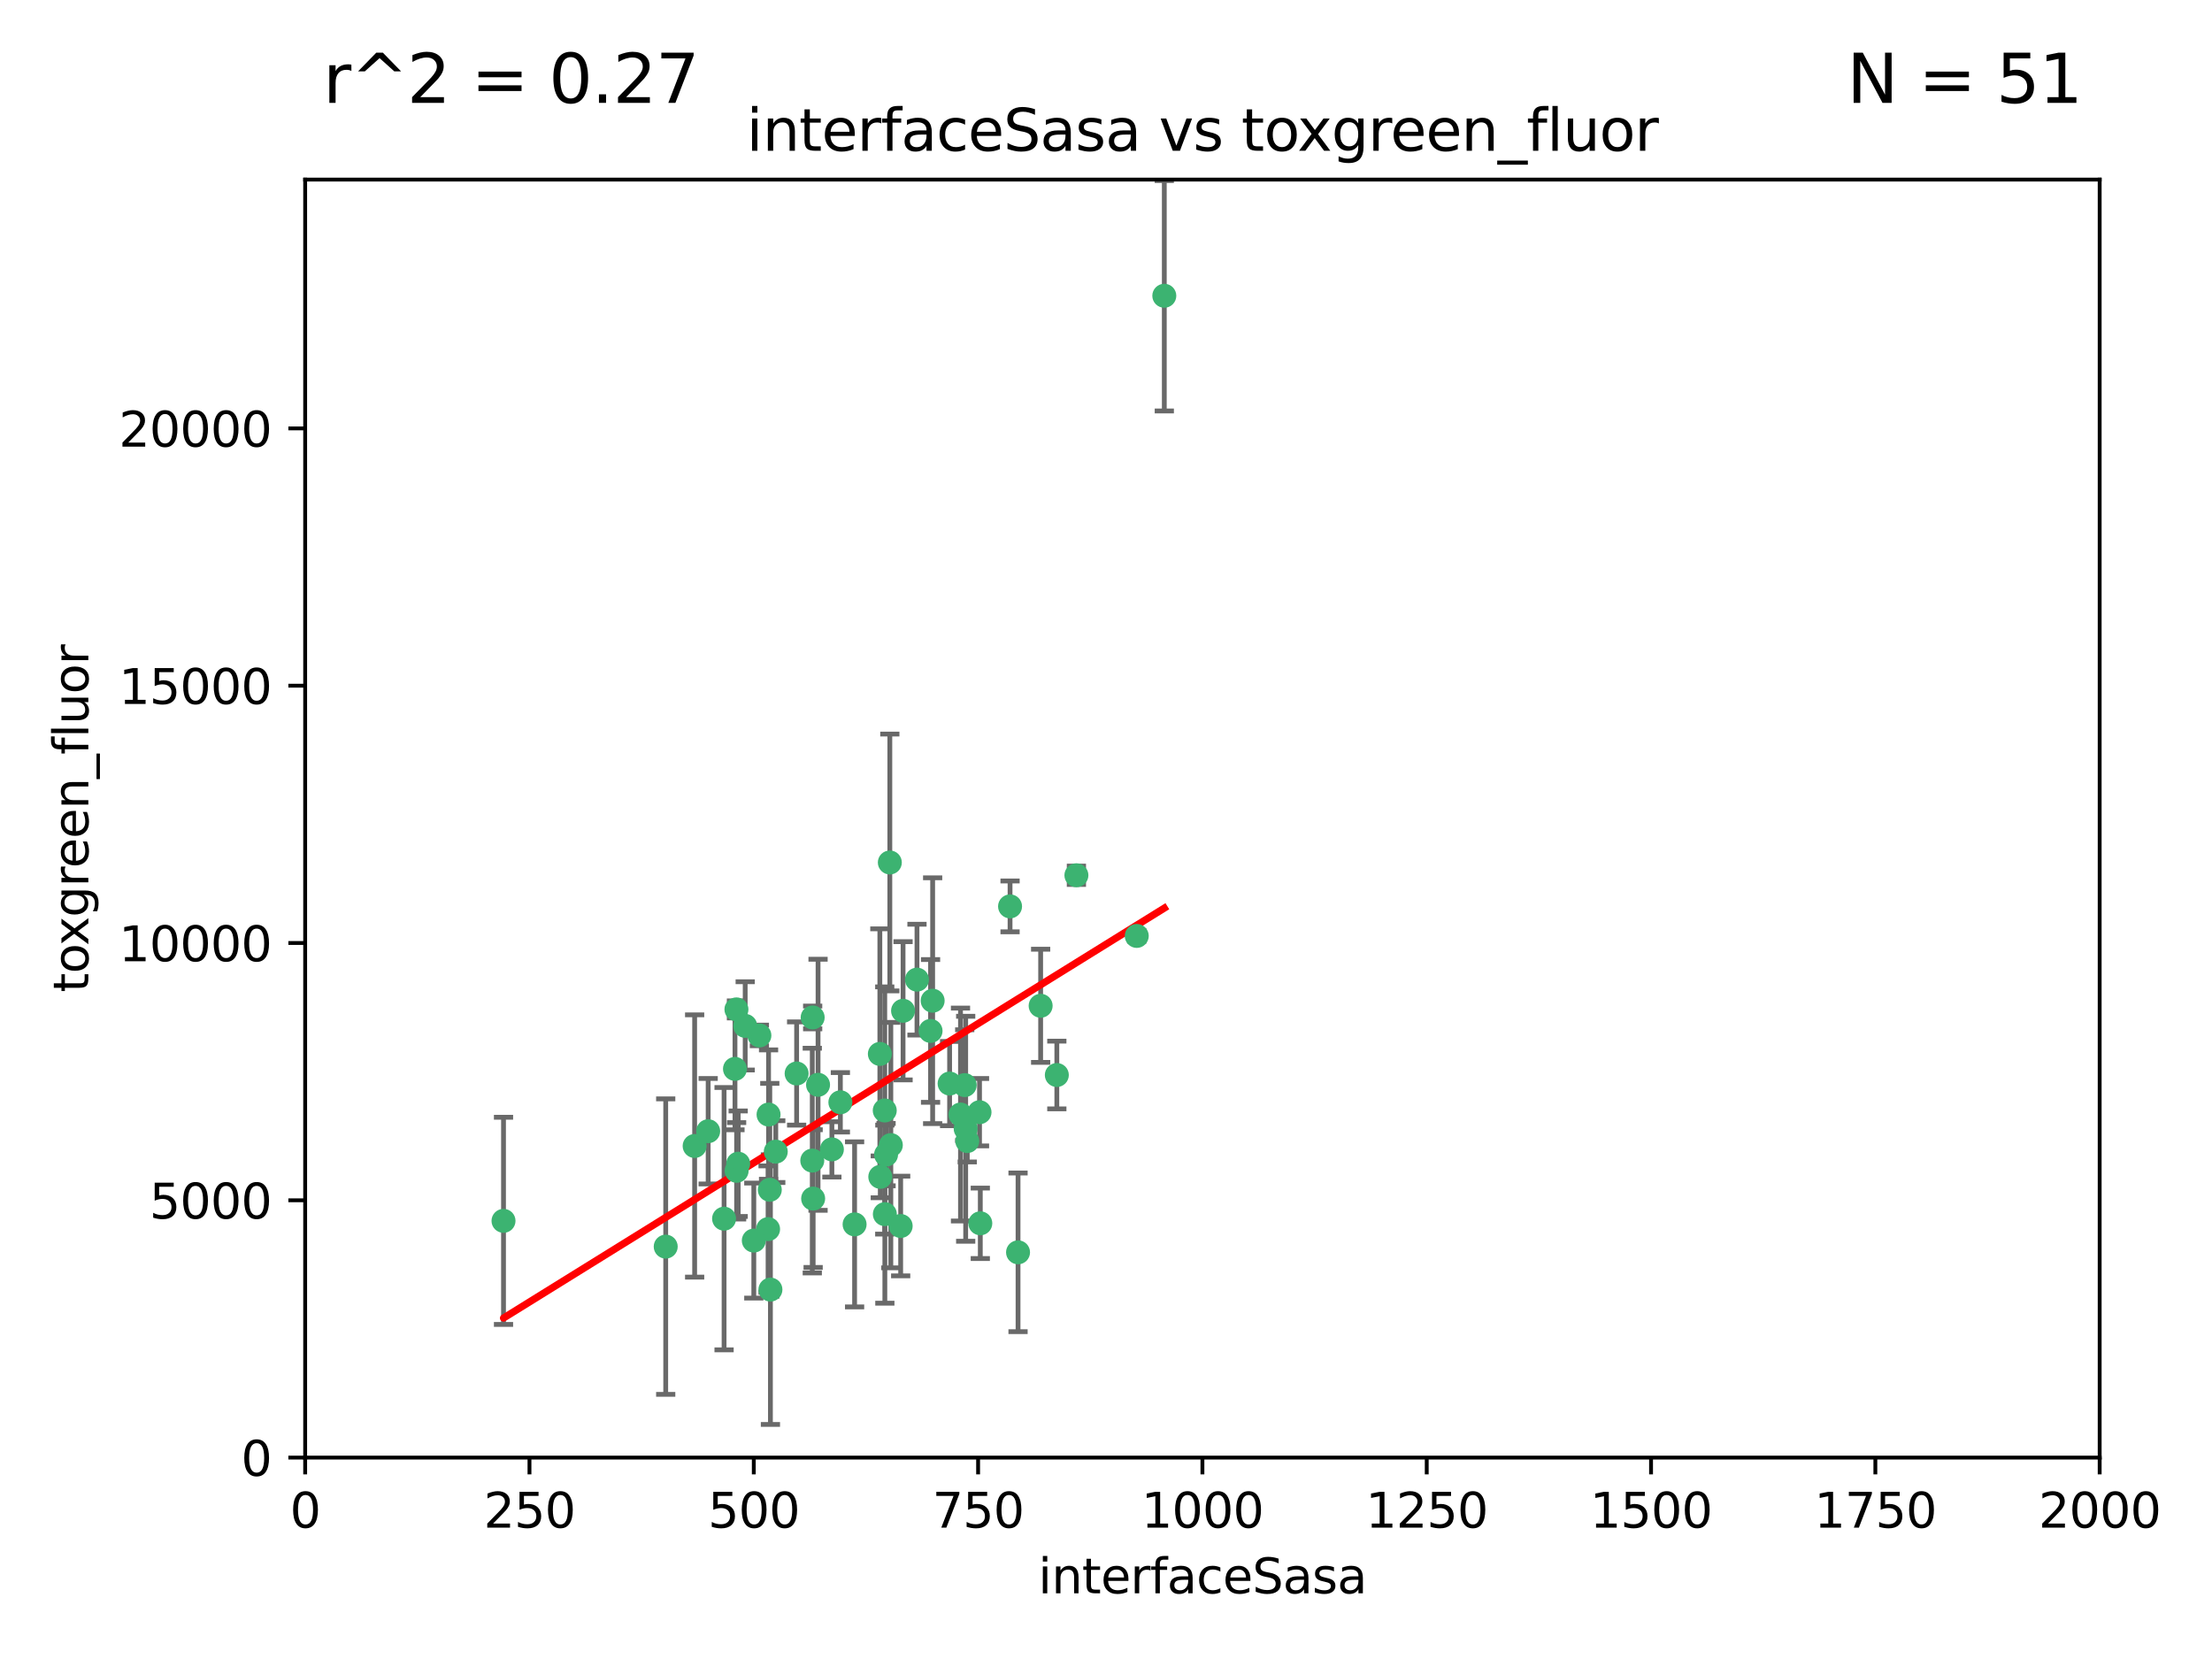 <?xml version="1.0" encoding="utf-8" standalone="no"?>
<!DOCTYPE svg PUBLIC "-//W3C//DTD SVG 1.1//EN"
  "http://www.w3.org/Graphics/SVG/1.1/DTD/svg11.dtd">
<svg xmlns:xlink="http://www.w3.org/1999/xlink" width="460.8pt" height="345.6pt" viewBox="0 0 460.8 345.6" xmlns="http://www.w3.org/2000/svg" version="1.1">
 <defs>
  <style type="text/css">*{stroke-linejoin: round; stroke-linecap: butt}</style>
 </defs>
 <g id="figure_1">
  <g id="patch_1">
   <path d="M 0 345.6 
L 460.8 345.6 
L 460.8 0 
L 0 0 
z
" style="fill: #ffffff"/>
  </g>
  <g id="axes_1">
   <g id="patch_2">
    <path d="M 63.571 303.64 
L 437.4 303.64 
L 437.4 37.411 
L 63.571 37.411 
z
" style="fill: #ffffff"/>
   </g>
   <g id="PathCollection_1">
    <defs>
     <path id="maaaf657f1b" d="M 0 1.118 
C 0.297 1.118 0.581 1 0.791 0.791 
C 1 0.581 1.118 0.297 1.118 0 
C 1.118 -0.297 1 -0.581 0.791 -0.791 
C 0.581 -1 0.297 -1.118 0 -1.118 
C -0.297 -1.118 -0.581 -1 -0.791 -0.791 
C -1 -0.581 -1.118 -0.297 -1.118 0 
C -1.118 0.297 -1 0.581 -0.791 0.791 
C -0.581 1 -0.297 1.118 0 1.118 
z
" style="stroke: #3cb371"/>
    </defs>
    <g clip-path="url(#pa7c3c0cfd3)">
     <use xlink:href="#maaaf657f1b" x="242.546" y="61.614" style="fill: #3cb371; stroke: #3cb371"/>
     <use xlink:href="#maaaf657f1b" x="224.235" y="182.332" style="fill: #3cb371; stroke: #3cb371"/>
     <use xlink:href="#maaaf657f1b" x="212.077" y="260.882" style="fill: #3cb371; stroke: #3cb371"/>
     <use xlink:href="#maaaf657f1b" x="201.501" y="237.705" style="fill: #3cb371; stroke: #3cb371"/>
     <use xlink:href="#maaaf657f1b" x="216.785" y="209.523" style="fill: #3cb371; stroke: #3cb371"/>
     <use xlink:href="#maaaf657f1b" x="220.157" y="223.946" style="fill: #3cb371; stroke: #3cb371"/>
     <use xlink:href="#maaaf657f1b" x="160.361" y="247.854" style="fill: #3cb371; stroke: #3cb371"/>
     <use xlink:href="#maaaf657f1b" x="188.124" y="210.567" style="fill: #3cb371; stroke: #3cb371"/>
     <use xlink:href="#maaaf657f1b" x="236.807" y="194.97" style="fill: #3cb371; stroke: #3cb371"/>
     <use xlink:href="#maaaf657f1b" x="150.838" y="253.874" style="fill: #3cb371; stroke: #3cb371"/>
     <use xlink:href="#maaaf657f1b" x="183.29" y="219.551" style="fill: #3cb371; stroke: #3cb371"/>
     <use xlink:href="#maaaf657f1b" x="204.215" y="254.837" style="fill: #3cb371; stroke: #3cb371"/>
     <use xlink:href="#maaaf657f1b" x="184.309" y="231.332" style="fill: #3cb371; stroke: #3cb371"/>
     <use xlink:href="#maaaf657f1b" x="201.17" y="235.142" style="fill: #3cb371; stroke: #3cb371"/>
     <use xlink:href="#maaaf657f1b" x="197.821" y="225.726" style="fill: #3cb371; stroke: #3cb371"/>
     <use xlink:href="#maaaf657f1b" x="178.028" y="255.06" style="fill: #3cb371; stroke: #3cb371"/>
     <use xlink:href="#maaaf657f1b" x="175.066" y="229.629" style="fill: #3cb371; stroke: #3cb371"/>
     <use xlink:href="#maaaf657f1b" x="193.852" y="214.763" style="fill: #3cb371; stroke: #3cb371"/>
     <use xlink:href="#maaaf657f1b" x="183.381" y="245.158" style="fill: #3cb371; stroke: #3cb371"/>
     <use xlink:href="#maaaf657f1b" x="153.451" y="243.9" style="fill: #3cb371; stroke: #3cb371"/>
     <use xlink:href="#maaaf657f1b" x="169.213" y="241.77" style="fill: #3cb371; stroke: #3cb371"/>
     <use xlink:href="#maaaf657f1b" x="184.581" y="240.53" style="fill: #3cb371; stroke: #3cb371"/>
     <use xlink:href="#maaaf657f1b" x="184.331" y="252.93" style="fill: #3cb371; stroke: #3cb371"/>
     <use xlink:href="#maaaf657f1b" x="158.193" y="215.703" style="fill: #3cb371; stroke: #3cb371"/>
     <use xlink:href="#maaaf657f1b" x="191.024" y="204.074" style="fill: #3cb371; stroke: #3cb371"/>
     <use xlink:href="#maaaf657f1b" x="170.415" y="225.982" style="fill: #3cb371; stroke: #3cb371"/>
     <use xlink:href="#maaaf657f1b" x="160.494" y="268.646" style="fill: #3cb371; stroke: #3cb371"/>
     <use xlink:href="#maaaf657f1b" x="185.576" y="238.546" style="fill: #3cb371; stroke: #3cb371"/>
     <use xlink:href="#maaaf657f1b" x="161.606" y="239.903" style="fill: #3cb371; stroke: #3cb371"/>
     <use xlink:href="#maaaf657f1b" x="210.413" y="188.817" style="fill: #3cb371; stroke: #3cb371"/>
     <use xlink:href="#maaaf657f1b" x="169.294" y="211.954" style="fill: #3cb371; stroke: #3cb371"/>
     <use xlink:href="#maaaf657f1b" x="147.524" y="235.652" style="fill: #3cb371; stroke: #3cb371"/>
     <use xlink:href="#maaaf657f1b" x="187.626" y="255.398" style="fill: #3cb371; stroke: #3cb371"/>
     <use xlink:href="#maaaf657f1b" x="194.288" y="208.467" style="fill: #3cb371; stroke: #3cb371"/>
     <use xlink:href="#maaaf657f1b" x="155.238" y="213.709" style="fill: #3cb371; stroke: #3cb371"/>
     <use xlink:href="#maaaf657f1b" x="153.778" y="242.42" style="fill: #3cb371; stroke: #3cb371"/>
     <use xlink:href="#maaaf657f1b" x="200.09" y="232.178" style="fill: #3cb371; stroke: #3cb371"/>
     <use xlink:href="#maaaf657f1b" x="169.393" y="249.688" style="fill: #3cb371; stroke: #3cb371"/>
     <use xlink:href="#maaaf657f1b" x="157.032" y="258.434" style="fill: #3cb371; stroke: #3cb371"/>
     <use xlink:href="#maaaf657f1b" x="138.681" y="259.693" style="fill: #3cb371; stroke: #3cb371"/>
     <use xlink:href="#maaaf657f1b" x="204.052" y="231.695" style="fill: #3cb371; stroke: #3cb371"/>
     <use xlink:href="#maaaf657f1b" x="144.707" y="238.73" style="fill: #3cb371; stroke: #3cb371"/>
     <use xlink:href="#maaaf657f1b" x="160.006" y="256.045" style="fill: #3cb371; stroke: #3cb371"/>
     <use xlink:href="#maaaf657f1b" x="104.891" y="254.326" style="fill: #3cb371; stroke: #3cb371"/>
     <use xlink:href="#maaaf657f1b" x="173.297" y="239.436" style="fill: #3cb371; stroke: #3cb371"/>
     <use xlink:href="#maaaf657f1b" x="165.952" y="223.629" style="fill: #3cb371; stroke: #3cb371"/>
     <use xlink:href="#maaaf657f1b" x="185.368" y="179.671" style="fill: #3cb371; stroke: #3cb371"/>
     <use xlink:href="#maaaf657f1b" x="200.968" y="226.048" style="fill: #3cb371; stroke: #3cb371"/>
     <use xlink:href="#maaaf657f1b" x="153.109" y="222.67" style="fill: #3cb371; stroke: #3cb371"/>
     <use xlink:href="#maaaf657f1b" x="153.414" y="210.275" style="fill: #3cb371; stroke: #3cb371"/>
     <use xlink:href="#maaaf657f1b" x="160.105" y="232.185" style="fill: #3cb371; stroke: #3cb371"/>
    </g>
   </g>
   <g id="matplotlib.axis_1">
    <g id="xtick_1">
     <g id="line2d_1">
      <defs>
       <path id="m01b4c4c6bb" d="M 0 0 
L 0 3.5 
" style="stroke: #000000; stroke-width: 0.8"/>
      </defs>
      <g>
       <use xlink:href="#m01b4c4c6bb" x="63.571" y="303.64" style="stroke: #000000; stroke-width: 0.8"/>
      </g>
     </g>
     <g id="text_1">
      <!-- 0 -->
      <g transform="translate(60.39 318.238)scale(0.1 -0.1)">
       <defs>
        <path id="DejaVuSans-30" d="M 2034 4250 
Q 1547 4250 1301 3770 
Q 1056 3291 1056 2328 
Q 1056 1369 1301 889 
Q 1547 409 2034 409 
Q 2525 409 2770 889 
Q 3016 1369 3016 2328 
Q 3016 3291 2770 3770 
Q 2525 4250 2034 4250 
z
M 2034 4750 
Q 2819 4750 3233 4129 
Q 3647 3509 3647 2328 
Q 3647 1150 3233 529 
Q 2819 -91 2034 -91 
Q 1250 -91 836 529 
Q 422 1150 422 2328 
Q 422 3509 836 4129 
Q 1250 4750 2034 4750 
z
" transform="scale(0.016)"/>
       </defs>
       <use xlink:href="#DejaVuSans-30"/>
      </g>
     </g>
    </g>
    <g id="xtick_2">
     <g id="line2d_2">
      <g>
       <use xlink:href="#m01b4c4c6bb" x="110.3" y="303.64" style="stroke: #000000; stroke-width: 0.8"/>
      </g>
     </g>
     <g id="text_2">
      <!-- 250 -->
      <g transform="translate(100.756 318.238)scale(0.1 -0.1)">
       <defs>
        <path id="DejaVuSans-32" d="M 1228 531 
L 3431 531 
L 3431 0 
L 469 0 
L 469 531 
Q 828 903 1448 1529 
Q 2069 2156 2228 2338 
Q 2531 2678 2651 2914 
Q 2772 3150 2772 3378 
Q 2772 3750 2511 3984 
Q 2250 4219 1831 4219 
Q 1534 4219 1204 4116 
Q 875 4013 500 3803 
L 500 4441 
Q 881 4594 1212 4672 
Q 1544 4750 1819 4750 
Q 2544 4750 2975 4387 
Q 3406 4025 3406 3419 
Q 3406 3131 3298 2873 
Q 3191 2616 2906 2266 
Q 2828 2175 2409 1742 
Q 1991 1309 1228 531 
z
" transform="scale(0.016)"/>
        <path id="DejaVuSans-35" d="M 691 4666 
L 3169 4666 
L 3169 4134 
L 1269 4134 
L 1269 2991 
Q 1406 3038 1543 3061 
Q 1681 3084 1819 3084 
Q 2600 3084 3056 2656 
Q 3513 2228 3513 1497 
Q 3513 744 3044 326 
Q 2575 -91 1722 -91 
Q 1428 -91 1123 -41 
Q 819 9 494 109 
L 494 744 
Q 775 591 1075 516 
Q 1375 441 1709 441 
Q 2250 441 2565 725 
Q 2881 1009 2881 1497 
Q 2881 1984 2565 2268 
Q 2250 2553 1709 2553 
Q 1456 2553 1204 2497 
Q 953 2441 691 2322 
L 691 4666 
z
" transform="scale(0.016)"/>
       </defs>
       <use xlink:href="#DejaVuSans-32"/>
       <use xlink:href="#DejaVuSans-35" x="63.623"/>
       <use xlink:href="#DejaVuSans-30" x="127.246"/>
      </g>
     </g>
    </g>
    <g id="xtick_3">
     <g id="line2d_3">
      <g>
       <use xlink:href="#m01b4c4c6bb" x="157.028" y="303.64" style="stroke: #000000; stroke-width: 0.8"/>
      </g>
     </g>
     <g id="text_3">
      <!-- 500 -->
      <g transform="translate(147.485 318.238)scale(0.1 -0.1)">
       <use xlink:href="#DejaVuSans-35"/>
       <use xlink:href="#DejaVuSans-30" x="63.623"/>
       <use xlink:href="#DejaVuSans-30" x="127.246"/>
      </g>
     </g>
    </g>
    <g id="xtick_4">
     <g id="line2d_4">
      <g>
       <use xlink:href="#m01b4c4c6bb" x="203.757" y="303.64" style="stroke: #000000; stroke-width: 0.8"/>
      </g>
     </g>
     <g id="text_4">
      <!-- 750 -->
      <g transform="translate(194.213 318.238)scale(0.1 -0.1)">
       <defs>
        <path id="DejaVuSans-37" d="M 525 4666 
L 3525 4666 
L 3525 4397 
L 1831 0 
L 1172 0 
L 2766 4134 
L 525 4134 
L 525 4666 
z
" transform="scale(0.016)"/>
       </defs>
       <use xlink:href="#DejaVuSans-37"/>
       <use xlink:href="#DejaVuSans-35" x="63.623"/>
       <use xlink:href="#DejaVuSans-30" x="127.246"/>
      </g>
     </g>
    </g>
    <g id="xtick_5">
     <g id="line2d_5">
      <g>
       <use xlink:href="#m01b4c4c6bb" x="250.486" y="303.64" style="stroke: #000000; stroke-width: 0.8"/>
      </g>
     </g>
     <g id="text_5">
      <!-- 1000 -->
      <g transform="translate(237.761 318.238)scale(0.1 -0.1)">
       <defs>
        <path id="DejaVuSans-31" d="M 794 531 
L 1825 531 
L 1825 4091 
L 703 3866 
L 703 4441 
L 1819 4666 
L 2450 4666 
L 2450 531 
L 3481 531 
L 3481 0 
L 794 0 
L 794 531 
z
" transform="scale(0.016)"/>
       </defs>
       <use xlink:href="#DejaVuSans-31"/>
       <use xlink:href="#DejaVuSans-30" x="63.623"/>
       <use xlink:href="#DejaVuSans-30" x="127.246"/>
       <use xlink:href="#DejaVuSans-30" x="190.869"/>
      </g>
     </g>
    </g>
    <g id="xtick_6">
     <g id="line2d_6">
      <g>
       <use xlink:href="#m01b4c4c6bb" x="297.214" y="303.64" style="stroke: #000000; stroke-width: 0.8"/>
      </g>
     </g>
     <g id="text_6">
      <!-- 1250 -->
      <g transform="translate(284.489 318.238)scale(0.1 -0.1)">
       <use xlink:href="#DejaVuSans-31"/>
       <use xlink:href="#DejaVuSans-32" x="63.623"/>
       <use xlink:href="#DejaVuSans-35" x="127.246"/>
       <use xlink:href="#DejaVuSans-30" x="190.869"/>
      </g>
     </g>
    </g>
    <g id="xtick_7">
     <g id="line2d_7">
      <g>
       <use xlink:href="#m01b4c4c6bb" x="343.943" y="303.64" style="stroke: #000000; stroke-width: 0.8"/>
      </g>
     </g>
     <g id="text_7">
      <!-- 1500 -->
      <g transform="translate(331.218 318.238)scale(0.1 -0.1)">
       <use xlink:href="#DejaVuSans-31"/>
       <use xlink:href="#DejaVuSans-35" x="63.623"/>
       <use xlink:href="#DejaVuSans-30" x="127.246"/>
       <use xlink:href="#DejaVuSans-30" x="190.869"/>
      </g>
     </g>
    </g>
    <g id="xtick_8">
     <g id="line2d_8">
      <g>
       <use xlink:href="#m01b4c4c6bb" x="390.671" y="303.64" style="stroke: #000000; stroke-width: 0.8"/>
      </g>
     </g>
     <g id="text_8">
      <!-- 1750 -->
      <g transform="translate(377.946 318.238)scale(0.1 -0.1)">
       <use xlink:href="#DejaVuSans-31"/>
       <use xlink:href="#DejaVuSans-37" x="63.623"/>
       <use xlink:href="#DejaVuSans-35" x="127.246"/>
       <use xlink:href="#DejaVuSans-30" x="190.869"/>
      </g>
     </g>
    </g>
    <g id="xtick_9">
     <g id="line2d_9">
      <g>
       <use xlink:href="#m01b4c4c6bb" x="437.4" y="303.64" style="stroke: #000000; stroke-width: 0.8"/>
      </g>
     </g>
     <g id="text_9">
      <!-- 2000 -->
      <g transform="translate(424.675 318.238)scale(0.1 -0.1)">
       <use xlink:href="#DejaVuSans-32"/>
       <use xlink:href="#DejaVuSans-30" x="63.623"/>
       <use xlink:href="#DejaVuSans-30" x="127.246"/>
       <use xlink:href="#DejaVuSans-30" x="190.869"/>
      </g>
     </g>
    </g>
    <g id="text_10">
     <!-- interfaceSasa -->
     <g transform="translate(216.279 331.917)scale(0.1 -0.1)">
      <defs>
       <path id="DejaVuSans-69" d="M 603 3500 
L 1178 3500 
L 1178 0 
L 603 0 
L 603 3500 
z
M 603 4863 
L 1178 4863 
L 1178 4134 
L 603 4134 
L 603 4863 
z
" transform="scale(0.016)"/>
       <path id="DejaVuSans-6e" d="M 3513 2113 
L 3513 0 
L 2938 0 
L 2938 2094 
Q 2938 2591 2744 2837 
Q 2550 3084 2163 3084 
Q 1697 3084 1428 2787 
Q 1159 2491 1159 1978 
L 1159 0 
L 581 0 
L 581 3500 
L 1159 3500 
L 1159 2956 
Q 1366 3272 1645 3428 
Q 1925 3584 2291 3584 
Q 2894 3584 3203 3211 
Q 3513 2838 3513 2113 
z
" transform="scale(0.016)"/>
       <path id="DejaVuSans-74" d="M 1172 4494 
L 1172 3500 
L 2356 3500 
L 2356 3053 
L 1172 3053 
L 1172 1153 
Q 1172 725 1289 603 
Q 1406 481 1766 481 
L 2356 481 
L 2356 0 
L 1766 0 
Q 1100 0 847 248 
Q 594 497 594 1153 
L 594 3053 
L 172 3053 
L 172 3500 
L 594 3500 
L 594 4494 
L 1172 4494 
z
" transform="scale(0.016)"/>
       <path id="DejaVuSans-65" d="M 3597 1894 
L 3597 1613 
L 953 1613 
Q 991 1019 1311 708 
Q 1631 397 2203 397 
Q 2534 397 2845 478 
Q 3156 559 3463 722 
L 3463 178 
Q 3153 47 2828 -22 
Q 2503 -91 2169 -91 
Q 1331 -91 842 396 
Q 353 884 353 1716 
Q 353 2575 817 3079 
Q 1281 3584 2069 3584 
Q 2775 3584 3186 3129 
Q 3597 2675 3597 1894 
z
M 3022 2063 
Q 3016 2534 2758 2815 
Q 2500 3097 2075 3097 
Q 1594 3097 1305 2825 
Q 1016 2553 972 2059 
L 3022 2063 
z
" transform="scale(0.016)"/>
       <path id="DejaVuSans-72" d="M 2631 2963 
Q 2534 3019 2420 3045 
Q 2306 3072 2169 3072 
Q 1681 3072 1420 2755 
Q 1159 2438 1159 1844 
L 1159 0 
L 581 0 
L 581 3500 
L 1159 3500 
L 1159 2956 
Q 1341 3275 1631 3429 
Q 1922 3584 2338 3584 
Q 2397 3584 2469 3576 
Q 2541 3569 2628 3553 
L 2631 2963 
z
" transform="scale(0.016)"/>
       <path id="DejaVuSans-66" d="M 2375 4863 
L 2375 4384 
L 1825 4384 
Q 1516 4384 1395 4259 
Q 1275 4134 1275 3809 
L 1275 3500 
L 2222 3500 
L 2222 3053 
L 1275 3053 
L 1275 0 
L 697 0 
L 697 3053 
L 147 3053 
L 147 3500 
L 697 3500 
L 697 3744 
Q 697 4328 969 4595 
Q 1241 4863 1831 4863 
L 2375 4863 
z
" transform="scale(0.016)"/>
       <path id="DejaVuSans-61" d="M 2194 1759 
Q 1497 1759 1228 1600 
Q 959 1441 959 1056 
Q 959 750 1161 570 
Q 1363 391 1709 391 
Q 2188 391 2477 730 
Q 2766 1069 2766 1631 
L 2766 1759 
L 2194 1759 
z
M 3341 1997 
L 3341 0 
L 2766 0 
L 2766 531 
Q 2569 213 2275 61 
Q 1981 -91 1556 -91 
Q 1019 -91 701 211 
Q 384 513 384 1019 
Q 384 1609 779 1909 
Q 1175 2209 1959 2209 
L 2766 2209 
L 2766 2266 
Q 2766 2663 2505 2880 
Q 2244 3097 1772 3097 
Q 1472 3097 1187 3025 
Q 903 2953 641 2809 
L 641 3341 
Q 956 3463 1253 3523 
Q 1550 3584 1831 3584 
Q 2591 3584 2966 3190 
Q 3341 2797 3341 1997 
z
" transform="scale(0.016)"/>
       <path id="DejaVuSans-63" d="M 3122 3366 
L 3122 2828 
Q 2878 2963 2633 3030 
Q 2388 3097 2138 3097 
Q 1578 3097 1268 2742 
Q 959 2388 959 1747 
Q 959 1106 1268 751 
Q 1578 397 2138 397 
Q 2388 397 2633 464 
Q 2878 531 3122 666 
L 3122 134 
Q 2881 22 2623 -34 
Q 2366 -91 2075 -91 
Q 1284 -91 818 406 
Q 353 903 353 1747 
Q 353 2603 823 3093 
Q 1294 3584 2113 3584 
Q 2378 3584 2631 3529 
Q 2884 3475 3122 3366 
z
" transform="scale(0.016)"/>
       <path id="DejaVuSans-53" d="M 3425 4513 
L 3425 3897 
Q 3066 4069 2747 4153 
Q 2428 4238 2131 4238 
Q 1616 4238 1336 4038 
Q 1056 3838 1056 3469 
Q 1056 3159 1242 3001 
Q 1428 2844 1947 2747 
L 2328 2669 
Q 3034 2534 3370 2195 
Q 3706 1856 3706 1288 
Q 3706 609 3251 259 
Q 2797 -91 1919 -91 
Q 1588 -91 1214 -16 
Q 841 59 441 206 
L 441 856 
Q 825 641 1194 531 
Q 1563 422 1919 422 
Q 2459 422 2753 634 
Q 3047 847 3047 1241 
Q 3047 1584 2836 1778 
Q 2625 1972 2144 2069 
L 1759 2144 
Q 1053 2284 737 2584 
Q 422 2884 422 3419 
Q 422 4038 858 4394 
Q 1294 4750 2059 4750 
Q 2388 4750 2728 4690 
Q 3069 4631 3425 4513 
z
" transform="scale(0.016)"/>
       <path id="DejaVuSans-73" d="M 2834 3397 
L 2834 2853 
Q 2591 2978 2328 3040 
Q 2066 3103 1784 3103 
Q 1356 3103 1142 2972 
Q 928 2841 928 2578 
Q 928 2378 1081 2264 
Q 1234 2150 1697 2047 
L 1894 2003 
Q 2506 1872 2764 1633 
Q 3022 1394 3022 966 
Q 3022 478 2636 193 
Q 2250 -91 1575 -91 
Q 1294 -91 989 -36 
Q 684 19 347 128 
L 347 722 
Q 666 556 975 473 
Q 1284 391 1588 391 
Q 1994 391 2212 530 
Q 2431 669 2431 922 
Q 2431 1156 2273 1281 
Q 2116 1406 1581 1522 
L 1381 1569 
Q 847 1681 609 1914 
Q 372 2147 372 2553 
Q 372 3047 722 3315 
Q 1072 3584 1716 3584 
Q 2034 3584 2315 3537 
Q 2597 3491 2834 3397 
z
" transform="scale(0.016)"/>
      </defs>
      <use xlink:href="#DejaVuSans-69"/>
      <use xlink:href="#DejaVuSans-6e" x="27.783"/>
      <use xlink:href="#DejaVuSans-74" x="91.162"/>
      <use xlink:href="#DejaVuSans-65" x="130.371"/>
      <use xlink:href="#DejaVuSans-72" x="191.895"/>
      <use xlink:href="#DejaVuSans-66" x="233.008"/>
      <use xlink:href="#DejaVuSans-61" x="268.213"/>
      <use xlink:href="#DejaVuSans-63" x="329.492"/>
      <use xlink:href="#DejaVuSans-65" x="384.473"/>
      <use xlink:href="#DejaVuSans-53" x="445.996"/>
      <use xlink:href="#DejaVuSans-61" x="509.473"/>
      <use xlink:href="#DejaVuSans-73" x="570.752"/>
      <use xlink:href="#DejaVuSans-61" x="622.852"/>
     </g>
    </g>
   </g>
   <g id="matplotlib.axis_2">
    <g id="ytick_1">
     <g id="line2d_10">
      <defs>
       <path id="m16cbefdf28" d="M 0 0 
L -3.5 0 
" style="stroke: #000000; stroke-width: 0.8"/>
      </defs>
      <g>
       <use xlink:href="#m16cbefdf28" x="63.571" y="303.64" style="stroke: #000000; stroke-width: 0.8"/>
      </g>
     </g>
     <g id="text_11">
      <!-- 0 -->
      <g transform="translate(50.209 307.439)scale(0.1 -0.1)">
       <use xlink:href="#DejaVuSans-30"/>
      </g>
     </g>
    </g>
    <g id="ytick_2">
     <g id="line2d_11">
      <g>
       <use xlink:href="#m16cbefdf28" x="63.571" y="250.04" style="stroke: #000000; stroke-width: 0.8"/>
      </g>
     </g>
     <g id="text_12">
      <!-- 5000 -->
      <g transform="translate(31.121 253.84)scale(0.1 -0.1)">
       <use xlink:href="#DejaVuSans-35"/>
       <use xlink:href="#DejaVuSans-30" x="63.623"/>
       <use xlink:href="#DejaVuSans-30" x="127.246"/>
       <use xlink:href="#DejaVuSans-30" x="190.869"/>
      </g>
     </g>
    </g>
    <g id="ytick_3">
     <g id="line2d_12">
      <g>
       <use xlink:href="#m16cbefdf28" x="63.571" y="196.441" style="stroke: #000000; stroke-width: 0.8"/>
      </g>
     </g>
     <g id="text_13">
      <!-- 10000 -->
      <g transform="translate(24.759 200.24)scale(0.1 -0.1)">
       <use xlink:href="#DejaVuSans-31"/>
       <use xlink:href="#DejaVuSans-30" x="63.623"/>
       <use xlink:href="#DejaVuSans-30" x="127.246"/>
       <use xlink:href="#DejaVuSans-30" x="190.869"/>
       <use xlink:href="#DejaVuSans-30" x="254.492"/>
      </g>
     </g>
    </g>
    <g id="ytick_4">
     <g id="line2d_13">
      <g>
       <use xlink:href="#m16cbefdf28" x="63.571" y="142.841" style="stroke: #000000; stroke-width: 0.8"/>
      </g>
     </g>
     <g id="text_14">
      <!-- 15000 -->
      <g transform="translate(24.759 146.64)scale(0.1 -0.1)">
       <use xlink:href="#DejaVuSans-31"/>
       <use xlink:href="#DejaVuSans-35" x="63.623"/>
       <use xlink:href="#DejaVuSans-30" x="127.246"/>
       <use xlink:href="#DejaVuSans-30" x="190.869"/>
       <use xlink:href="#DejaVuSans-30" x="254.492"/>
      </g>
     </g>
    </g>
    <g id="ytick_5">
     <g id="line2d_14">
      <g>
       <use xlink:href="#m16cbefdf28" x="63.571" y="89.242" style="stroke: #000000; stroke-width: 0.8"/>
      </g>
     </g>
     <g id="text_15">
      <!-- 20000 -->
      <g transform="translate(24.759 93.041)scale(0.1 -0.1)">
       <use xlink:href="#DejaVuSans-32"/>
       <use xlink:href="#DejaVuSans-30" x="63.623"/>
       <use xlink:href="#DejaVuSans-30" x="127.246"/>
       <use xlink:href="#DejaVuSans-30" x="190.869"/>
       <use xlink:href="#DejaVuSans-30" x="254.492"/>
      </g>
     </g>
    </g>
    <g id="text_16">
     <!-- toxgreen_fluor -->
     <g transform="translate(18.401 206.72)rotate(-90)scale(0.1 -0.1)">
      <defs>
       <path id="DejaVuSans-6f" d="M 1959 3097 
Q 1497 3097 1228 2736 
Q 959 2375 959 1747 
Q 959 1119 1226 758 
Q 1494 397 1959 397 
Q 2419 397 2687 759 
Q 2956 1122 2956 1747 
Q 2956 2369 2687 2733 
Q 2419 3097 1959 3097 
z
M 1959 3584 
Q 2709 3584 3137 3096 
Q 3566 2609 3566 1747 
Q 3566 888 3137 398 
Q 2709 -91 1959 -91 
Q 1206 -91 779 398 
Q 353 888 353 1747 
Q 353 2609 779 3096 
Q 1206 3584 1959 3584 
z
" transform="scale(0.016)"/>
       <path id="DejaVuSans-78" d="M 3513 3500 
L 2247 1797 
L 3578 0 
L 2900 0 
L 1881 1375 
L 863 0 
L 184 0 
L 1544 1831 
L 300 3500 
L 978 3500 
L 1906 2253 
L 2834 3500 
L 3513 3500 
z
" transform="scale(0.016)"/>
       <path id="DejaVuSans-67" d="M 2906 1791 
Q 2906 2416 2648 2759 
Q 2391 3103 1925 3103 
Q 1463 3103 1205 2759 
Q 947 2416 947 1791 
Q 947 1169 1205 825 
Q 1463 481 1925 481 
Q 2391 481 2648 825 
Q 2906 1169 2906 1791 
z
M 3481 434 
Q 3481 -459 3084 -895 
Q 2688 -1331 1869 -1331 
Q 1566 -1331 1297 -1286 
Q 1028 -1241 775 -1147 
L 775 -588 
Q 1028 -725 1275 -790 
Q 1522 -856 1778 -856 
Q 2344 -856 2625 -561 
Q 2906 -266 2906 331 
L 2906 616 
Q 2728 306 2450 153 
Q 2172 0 1784 0 
Q 1141 0 747 490 
Q 353 981 353 1791 
Q 353 2603 747 3093 
Q 1141 3584 1784 3584 
Q 2172 3584 2450 3431 
Q 2728 3278 2906 2969 
L 2906 3500 
L 3481 3500 
L 3481 434 
z
" transform="scale(0.016)"/>
       <path id="DejaVuSans-5f" d="M 3263 -1063 
L 3263 -1509 
L -63 -1509 
L -63 -1063 
L 3263 -1063 
z
" transform="scale(0.016)"/>
       <path id="DejaVuSans-6c" d="M 603 4863 
L 1178 4863 
L 1178 0 
L 603 0 
L 603 4863 
z
" transform="scale(0.016)"/>
       <path id="DejaVuSans-75" d="M 544 1381 
L 544 3500 
L 1119 3500 
L 1119 1403 
Q 1119 906 1312 657 
Q 1506 409 1894 409 
Q 2359 409 2629 706 
Q 2900 1003 2900 1516 
L 2900 3500 
L 3475 3500 
L 3475 0 
L 2900 0 
L 2900 538 
Q 2691 219 2414 64 
Q 2138 -91 1772 -91 
Q 1169 -91 856 284 
Q 544 659 544 1381 
z
M 1991 3584 
L 1991 3584 
z
" transform="scale(0.016)"/>
      </defs>
      <use xlink:href="#DejaVuSans-74"/>
      <use xlink:href="#DejaVuSans-6f" x="39.209"/>
      <use xlink:href="#DejaVuSans-78" x="97.266"/>
      <use xlink:href="#DejaVuSans-67" x="156.445"/>
      <use xlink:href="#DejaVuSans-72" x="219.922"/>
      <use xlink:href="#DejaVuSans-65" x="258.785"/>
      <use xlink:href="#DejaVuSans-65" x="320.309"/>
      <use xlink:href="#DejaVuSans-6e" x="381.832"/>
      <use xlink:href="#DejaVuSans-5f" x="445.211"/>
      <use xlink:href="#DejaVuSans-66" x="495.211"/>
      <use xlink:href="#DejaVuSans-6c" x="530.416"/>
      <use xlink:href="#DejaVuSans-75" x="558.199"/>
      <use xlink:href="#DejaVuSans-6f" x="621.578"/>
      <use xlink:href="#DejaVuSans-72" x="682.76"/>
     </g>
    </g>
   </g>
   <g id="LineCollection_1">
    <path d="M 242.546 85.61 
L 242.546 37.617 
" clip-path="url(#pa7c3c0cfd3)" style="fill: none; stroke: #696969"/>
    <path d="M 224.235 184.246 
L 224.235 180.418 
" clip-path="url(#pa7c3c0cfd3)" style="fill: none; stroke: #696969"/>
    <path d="M 212.077 277.405 
L 212.077 244.359 
" clip-path="url(#pa7c3c0cfd3)" style="fill: none; stroke: #696969"/>
    <path d="M 201.501 242.055 
L 201.501 233.355 
" clip-path="url(#pa7c3c0cfd3)" style="fill: none; stroke: #696969"/>
    <path d="M 216.785 221.309 
L 216.785 197.738 
" clip-path="url(#pa7c3c0cfd3)" style="fill: none; stroke: #696969"/>
    <path d="M 220.157 231 
L 220.157 216.893 
" clip-path="url(#pa7c3c0cfd3)" style="fill: none; stroke: #696969"/>
    <path d="M 160.361 270.017 
L 160.361 225.69 
" clip-path="url(#pa7c3c0cfd3)" style="fill: none; stroke: #696969"/>
    <path d="M 188.124 224.966 
L 188.124 196.167 
" clip-path="url(#pa7c3c0cfd3)" style="fill: none; stroke: #696969"/>
    <path d="M 236.807 196.069 
L 236.807 193.871 
" clip-path="url(#pa7c3c0cfd3)" style="fill: none; stroke: #696969"/>
    <path d="M 150.838 281.2 
L 150.838 226.547 
" clip-path="url(#pa7c3c0cfd3)" style="fill: none; stroke: #696969"/>
    <path d="M 183.29 245.607 
L 183.29 193.496 
" clip-path="url(#pa7c3c0cfd3)" style="fill: none; stroke: #696969"/>
    <path d="M 204.215 262.177 
L 204.215 247.498 
" clip-path="url(#pa7c3c0cfd3)" style="fill: none; stroke: #696969"/>
    <path d="M 184.309 257.083 
L 184.309 205.581 
" clip-path="url(#pa7c3c0cfd3)" style="fill: none; stroke: #696969"/>
    <path d="M 201.17 258.576 
L 201.17 211.708 
" clip-path="url(#pa7c3c0cfd3)" style="fill: none; stroke: #696969"/>
    <path d="M 197.821 234.503 
L 197.821 216.949 
" clip-path="url(#pa7c3c0cfd3)" style="fill: none; stroke: #696969"/>
    <path d="M 178.028 272.254 
L 178.028 237.865 
" clip-path="url(#pa7c3c0cfd3)" style="fill: none; stroke: #696969"/>
    <path d="M 175.066 235.82 
L 175.066 223.438 
" clip-path="url(#pa7c3c0cfd3)" style="fill: none; stroke: #696969"/>
    <path d="M 193.852 229.631 
L 193.852 199.894 
" clip-path="url(#pa7c3c0cfd3)" style="fill: none; stroke: #696969"/>
    <path d="M 183.381 249.512 
L 183.381 240.804 
" clip-path="url(#pa7c3c0cfd3)" style="fill: none; stroke: #696969"/>
    <path d="M 153.451 253.944 
L 153.451 233.856 
" clip-path="url(#pa7c3c0cfd3)" style="fill: none; stroke: #696969"/>
    <path d="M 169.213 265.181 
L 169.213 218.36 
" clip-path="url(#pa7c3c0cfd3)" style="fill: none; stroke: #696969"/>
    <path d="M 184.581 247.025 
L 184.581 234.035 
" clip-path="url(#pa7c3c0cfd3)" style="fill: none; stroke: #696969"/>
    <path d="M 184.331 271.48 
L 184.331 234.38 
" clip-path="url(#pa7c3c0cfd3)" style="fill: none; stroke: #696969"/>
    <path d="M 158.193 217.852 
L 158.193 213.554 
" clip-path="url(#pa7c3c0cfd3)" style="fill: none; stroke: #696969"/>
    <path d="M 191.024 215.616 
L 191.024 192.533 
" clip-path="url(#pa7c3c0cfd3)" style="fill: none; stroke: #696969"/>
    <path d="M 170.415 252.135 
L 170.415 199.829 
" clip-path="url(#pa7c3c0cfd3)" style="fill: none; stroke: #696969"/>
    <path d="M 160.494 296.735 
L 160.494 240.557 
" clip-path="url(#pa7c3c0cfd3)" style="fill: none; stroke: #696969"/>
    <path d="M 185.576 264.108 
L 185.576 212.985 
" clip-path="url(#pa7c3c0cfd3)" style="fill: none; stroke: #696969"/>
    <path d="M 161.606 246.339 
L 161.606 233.468 
" clip-path="url(#pa7c3c0cfd3)" style="fill: none; stroke: #696969"/>
    <path d="M 210.413 194.112 
L 210.413 183.522 
" clip-path="url(#pa7c3c0cfd3)" style="fill: none; stroke: #696969"/>
    <path d="M 169.294 214.326 
L 169.294 209.582 
" clip-path="url(#pa7c3c0cfd3)" style="fill: none; stroke: #696969"/>
    <path d="M 147.524 246.639 
L 147.524 224.665 
" clip-path="url(#pa7c3c0cfd3)" style="fill: none; stroke: #696969"/>
    <path d="M 187.626 265.779 
L 187.626 245.016 
" clip-path="url(#pa7c3c0cfd3)" style="fill: none; stroke: #696969"/>
    <path d="M 194.288 234.067 
L 194.288 182.867 
" clip-path="url(#pa7c3c0cfd3)" style="fill: none; stroke: #696969"/>
    <path d="M 155.238 222.902 
L 155.238 204.517 
" clip-path="url(#pa7c3c0cfd3)" style="fill: none; stroke: #696969"/>
    <path d="M 153.778 253.407 
L 153.778 231.433 
" clip-path="url(#pa7c3c0cfd3)" style="fill: none; stroke: #696969"/>
    <path d="M 200.09 254.353 
L 200.09 210.003 
" clip-path="url(#pa7c3c0cfd3)" style="fill: none; stroke: #696969"/>
    <path d="M 169.393 264.032 
L 169.393 235.343 
" clip-path="url(#pa7c3c0cfd3)" style="fill: none; stroke: #696969"/>
    <path d="M 157.032 270.418 
L 157.032 246.45 
" clip-path="url(#pa7c3c0cfd3)" style="fill: none; stroke: #696969"/>
    <path d="M 138.681 290.471 
L 138.681 228.914 
" clip-path="url(#pa7c3c0cfd3)" style="fill: none; stroke: #696969"/>
    <path d="M 204.052 238.714 
L 204.052 224.675 
" clip-path="url(#pa7c3c0cfd3)" style="fill: none; stroke: #696969"/>
    <path d="M 144.707 266.049 
L 144.707 211.412 
" clip-path="url(#pa7c3c0cfd3)" style="fill: none; stroke: #696969"/>
    <path d="M 160.006 269.213 
L 160.006 242.877 
" clip-path="url(#pa7c3c0cfd3)" style="fill: none; stroke: #696969"/>
    <path d="M 104.891 275.902 
L 104.891 232.749 
" clip-path="url(#pa7c3c0cfd3)" style="fill: none; stroke: #696969"/>
    <path d="M 173.297 245.198 
L 173.297 233.675 
" clip-path="url(#pa7c3c0cfd3)" style="fill: none; stroke: #696969"/>
    <path d="M 165.952 234.381 
L 165.952 212.876 
" clip-path="url(#pa7c3c0cfd3)" style="fill: none; stroke: #696969"/>
    <path d="M 185.368 206.424 
L 185.368 152.918 
" clip-path="url(#pa7c3c0cfd3)" style="fill: none; stroke: #696969"/>
    <path d="M 200.968 237.582 
L 200.968 214.514 
" clip-path="url(#pa7c3c0cfd3)" style="fill: none; stroke: #696969"/>
    <path d="M 153.109 235.358 
L 153.109 209.982 
" clip-path="url(#pa7c3c0cfd3)" style="fill: none; stroke: #696969"/>
    <path d="M 153.414 212.053 
L 153.414 208.496 
" clip-path="url(#pa7c3c0cfd3)" style="fill: none; stroke: #696969"/>
    <path d="M 160.105 245.657 
L 160.105 218.714 
" clip-path="url(#pa7c3c0cfd3)" style="fill: none; stroke: #696969"/>
   </g>
   <g id="line2d_15">
    <defs>
     <path id="m1f86cc48bc" d="M 2 0 
L -2 -0 
" style="stroke: #696969"/>
    </defs>
    <g clip-path="url(#pa7c3c0cfd3)">
     <use xlink:href="#m1f86cc48bc" x="242.546" y="85.61" style="fill: #696969; stroke: #696969"/>
     <use xlink:href="#m1f86cc48bc" x="224.235" y="184.246" style="fill: #696969; stroke: #696969"/>
     <use xlink:href="#m1f86cc48bc" x="212.077" y="277.405" style="fill: #696969; stroke: #696969"/>
     <use xlink:href="#m1f86cc48bc" x="201.501" y="242.055" style="fill: #696969; stroke: #696969"/>
     <use xlink:href="#m1f86cc48bc" x="216.785" y="221.309" style="fill: #696969; stroke: #696969"/>
     <use xlink:href="#m1f86cc48bc" x="220.157" y="231" style="fill: #696969; stroke: #696969"/>
     <use xlink:href="#m1f86cc48bc" x="160.361" y="270.017" style="fill: #696969; stroke: #696969"/>
     <use xlink:href="#m1f86cc48bc" x="188.124" y="224.966" style="fill: #696969; stroke: #696969"/>
     <use xlink:href="#m1f86cc48bc" x="236.807" y="196.069" style="fill: #696969; stroke: #696969"/>
     <use xlink:href="#m1f86cc48bc" x="150.838" y="281.2" style="fill: #696969; stroke: #696969"/>
     <use xlink:href="#m1f86cc48bc" x="183.29" y="245.607" style="fill: #696969; stroke: #696969"/>
     <use xlink:href="#m1f86cc48bc" x="204.215" y="262.177" style="fill: #696969; stroke: #696969"/>
     <use xlink:href="#m1f86cc48bc" x="184.309" y="257.083" style="fill: #696969; stroke: #696969"/>
     <use xlink:href="#m1f86cc48bc" x="201.17" y="258.576" style="fill: #696969; stroke: #696969"/>
     <use xlink:href="#m1f86cc48bc" x="197.821" y="234.503" style="fill: #696969; stroke: #696969"/>
     <use xlink:href="#m1f86cc48bc" x="178.028" y="272.254" style="fill: #696969; stroke: #696969"/>
     <use xlink:href="#m1f86cc48bc" x="175.066" y="235.82" style="fill: #696969; stroke: #696969"/>
     <use xlink:href="#m1f86cc48bc" x="193.852" y="229.631" style="fill: #696969; stroke: #696969"/>
     <use xlink:href="#m1f86cc48bc" x="183.381" y="249.512" style="fill: #696969; stroke: #696969"/>
     <use xlink:href="#m1f86cc48bc" x="153.451" y="253.944" style="fill: #696969; stroke: #696969"/>
     <use xlink:href="#m1f86cc48bc" x="169.213" y="265.181" style="fill: #696969; stroke: #696969"/>
     <use xlink:href="#m1f86cc48bc" x="184.581" y="247.025" style="fill: #696969; stroke: #696969"/>
     <use xlink:href="#m1f86cc48bc" x="184.331" y="271.48" style="fill: #696969; stroke: #696969"/>
     <use xlink:href="#m1f86cc48bc" x="158.193" y="217.852" style="fill: #696969; stroke: #696969"/>
     <use xlink:href="#m1f86cc48bc" x="191.024" y="215.616" style="fill: #696969; stroke: #696969"/>
     <use xlink:href="#m1f86cc48bc" x="170.415" y="252.135" style="fill: #696969; stroke: #696969"/>
     <use xlink:href="#m1f86cc48bc" x="160.494" y="296.735" style="fill: #696969; stroke: #696969"/>
     <use xlink:href="#m1f86cc48bc" x="185.576" y="264.108" style="fill: #696969; stroke: #696969"/>
     <use xlink:href="#m1f86cc48bc" x="161.606" y="246.339" style="fill: #696969; stroke: #696969"/>
     <use xlink:href="#m1f86cc48bc" x="210.413" y="194.112" style="fill: #696969; stroke: #696969"/>
     <use xlink:href="#m1f86cc48bc" x="169.294" y="214.326" style="fill: #696969; stroke: #696969"/>
     <use xlink:href="#m1f86cc48bc" x="147.524" y="246.639" style="fill: #696969; stroke: #696969"/>
     <use xlink:href="#m1f86cc48bc" x="187.626" y="265.779" style="fill: #696969; stroke: #696969"/>
     <use xlink:href="#m1f86cc48bc" x="194.288" y="234.067" style="fill: #696969; stroke: #696969"/>
     <use xlink:href="#m1f86cc48bc" x="155.238" y="222.902" style="fill: #696969; stroke: #696969"/>
     <use xlink:href="#m1f86cc48bc" x="153.778" y="253.407" style="fill: #696969; stroke: #696969"/>
     <use xlink:href="#m1f86cc48bc" x="200.09" y="254.353" style="fill: #696969; stroke: #696969"/>
     <use xlink:href="#m1f86cc48bc" x="169.393" y="264.032" style="fill: #696969; stroke: #696969"/>
     <use xlink:href="#m1f86cc48bc" x="157.032" y="270.418" style="fill: #696969; stroke: #696969"/>
     <use xlink:href="#m1f86cc48bc" x="138.681" y="290.471" style="fill: #696969; stroke: #696969"/>
     <use xlink:href="#m1f86cc48bc" x="204.052" y="238.714" style="fill: #696969; stroke: #696969"/>
     <use xlink:href="#m1f86cc48bc" x="144.707" y="266.049" style="fill: #696969; stroke: #696969"/>
     <use xlink:href="#m1f86cc48bc" x="160.006" y="269.213" style="fill: #696969; stroke: #696969"/>
     <use xlink:href="#m1f86cc48bc" x="104.891" y="275.902" style="fill: #696969; stroke: #696969"/>
     <use xlink:href="#m1f86cc48bc" x="173.297" y="245.198" style="fill: #696969; stroke: #696969"/>
     <use xlink:href="#m1f86cc48bc" x="165.952" y="234.381" style="fill: #696969; stroke: #696969"/>
     <use xlink:href="#m1f86cc48bc" x="185.368" y="206.424" style="fill: #696969; stroke: #696969"/>
     <use xlink:href="#m1f86cc48bc" x="200.968" y="237.582" style="fill: #696969; stroke: #696969"/>
     <use xlink:href="#m1f86cc48bc" x="153.109" y="235.358" style="fill: #696969; stroke: #696969"/>
     <use xlink:href="#m1f86cc48bc" x="153.414" y="212.053" style="fill: #696969; stroke: #696969"/>
     <use xlink:href="#m1f86cc48bc" x="160.105" y="245.657" style="fill: #696969; stroke: #696969"/>
    </g>
   </g>
   <g id="line2d_16">
    <g clip-path="url(#pa7c3c0cfd3)">
     <use xlink:href="#m1f86cc48bc" x="242.546" y="37.617" style="fill: #696969; stroke: #696969"/>
     <use xlink:href="#m1f86cc48bc" x="224.235" y="180.418" style="fill: #696969; stroke: #696969"/>
     <use xlink:href="#m1f86cc48bc" x="212.077" y="244.359" style="fill: #696969; stroke: #696969"/>
     <use xlink:href="#m1f86cc48bc" x="201.501" y="233.355" style="fill: #696969; stroke: #696969"/>
     <use xlink:href="#m1f86cc48bc" x="216.785" y="197.738" style="fill: #696969; stroke: #696969"/>
     <use xlink:href="#m1f86cc48bc" x="220.157" y="216.893" style="fill: #696969; stroke: #696969"/>
     <use xlink:href="#m1f86cc48bc" x="160.361" y="225.69" style="fill: #696969; stroke: #696969"/>
     <use xlink:href="#m1f86cc48bc" x="188.124" y="196.167" style="fill: #696969; stroke: #696969"/>
     <use xlink:href="#m1f86cc48bc" x="236.807" y="193.871" style="fill: #696969; stroke: #696969"/>
     <use xlink:href="#m1f86cc48bc" x="150.838" y="226.547" style="fill: #696969; stroke: #696969"/>
     <use xlink:href="#m1f86cc48bc" x="183.29" y="193.496" style="fill: #696969; stroke: #696969"/>
     <use xlink:href="#m1f86cc48bc" x="204.215" y="247.498" style="fill: #696969; stroke: #696969"/>
     <use xlink:href="#m1f86cc48bc" x="184.309" y="205.581" style="fill: #696969; stroke: #696969"/>
     <use xlink:href="#m1f86cc48bc" x="201.17" y="211.708" style="fill: #696969; stroke: #696969"/>
     <use xlink:href="#m1f86cc48bc" x="197.821" y="216.949" style="fill: #696969; stroke: #696969"/>
     <use xlink:href="#m1f86cc48bc" x="178.028" y="237.865" style="fill: #696969; stroke: #696969"/>
     <use xlink:href="#m1f86cc48bc" x="175.066" y="223.438" style="fill: #696969; stroke: #696969"/>
     <use xlink:href="#m1f86cc48bc" x="193.852" y="199.894" style="fill: #696969; stroke: #696969"/>
     <use xlink:href="#m1f86cc48bc" x="183.381" y="240.804" style="fill: #696969; stroke: #696969"/>
     <use xlink:href="#m1f86cc48bc" x="153.451" y="233.856" style="fill: #696969; stroke: #696969"/>
     <use xlink:href="#m1f86cc48bc" x="169.213" y="218.36" style="fill: #696969; stroke: #696969"/>
     <use xlink:href="#m1f86cc48bc" x="184.581" y="234.035" style="fill: #696969; stroke: #696969"/>
     <use xlink:href="#m1f86cc48bc" x="184.331" y="234.38" style="fill: #696969; stroke: #696969"/>
     <use xlink:href="#m1f86cc48bc" x="158.193" y="213.554" style="fill: #696969; stroke: #696969"/>
     <use xlink:href="#m1f86cc48bc" x="191.024" y="192.533" style="fill: #696969; stroke: #696969"/>
     <use xlink:href="#m1f86cc48bc" x="170.415" y="199.829" style="fill: #696969; stroke: #696969"/>
     <use xlink:href="#m1f86cc48bc" x="160.494" y="240.557" style="fill: #696969; stroke: #696969"/>
     <use xlink:href="#m1f86cc48bc" x="185.576" y="212.985" style="fill: #696969; stroke: #696969"/>
     <use xlink:href="#m1f86cc48bc" x="161.606" y="233.468" style="fill: #696969; stroke: #696969"/>
     <use xlink:href="#m1f86cc48bc" x="210.413" y="183.522" style="fill: #696969; stroke: #696969"/>
     <use xlink:href="#m1f86cc48bc" x="169.294" y="209.582" style="fill: #696969; stroke: #696969"/>
     <use xlink:href="#m1f86cc48bc" x="147.524" y="224.665" style="fill: #696969; stroke: #696969"/>
     <use xlink:href="#m1f86cc48bc" x="187.626" y="245.016" style="fill: #696969; stroke: #696969"/>
     <use xlink:href="#m1f86cc48bc" x="194.288" y="182.867" style="fill: #696969; stroke: #696969"/>
     <use xlink:href="#m1f86cc48bc" x="155.238" y="204.517" style="fill: #696969; stroke: #696969"/>
     <use xlink:href="#m1f86cc48bc" x="153.778" y="231.433" style="fill: #696969; stroke: #696969"/>
     <use xlink:href="#m1f86cc48bc" x="200.09" y="210.003" style="fill: #696969; stroke: #696969"/>
     <use xlink:href="#m1f86cc48bc" x="169.393" y="235.343" style="fill: #696969; stroke: #696969"/>
     <use xlink:href="#m1f86cc48bc" x="157.032" y="246.45" style="fill: #696969; stroke: #696969"/>
     <use xlink:href="#m1f86cc48bc" x="138.681" y="228.914" style="fill: #696969; stroke: #696969"/>
     <use xlink:href="#m1f86cc48bc" x="204.052" y="224.675" style="fill: #696969; stroke: #696969"/>
     <use xlink:href="#m1f86cc48bc" x="144.707" y="211.412" style="fill: #696969; stroke: #696969"/>
     <use xlink:href="#m1f86cc48bc" x="160.006" y="242.877" style="fill: #696969; stroke: #696969"/>
     <use xlink:href="#m1f86cc48bc" x="104.891" y="232.749" style="fill: #696969; stroke: #696969"/>
     <use xlink:href="#m1f86cc48bc" x="173.297" y="233.675" style="fill: #696969; stroke: #696969"/>
     <use xlink:href="#m1f86cc48bc" x="165.952" y="212.876" style="fill: #696969; stroke: #696969"/>
     <use xlink:href="#m1f86cc48bc" x="185.368" y="152.918" style="fill: #696969; stroke: #696969"/>
     <use xlink:href="#m1f86cc48bc" x="200.968" y="214.514" style="fill: #696969; stroke: #696969"/>
     <use xlink:href="#m1f86cc48bc" x="153.109" y="209.982" style="fill: #696969; stroke: #696969"/>
     <use xlink:href="#m1f86cc48bc" x="153.414" y="208.496" style="fill: #696969; stroke: #696969"/>
     <use xlink:href="#m1f86cc48bc" x="160.105" y="218.714" style="fill: #696969; stroke: #696969"/>
    </g>
   </g>
   <g id="line2d_17">
    <path d="M 242.546 189.174 
L 224.235 200.533 
L 212.077 208.077 
L 201.501 214.638 
L 216.785 205.155 
L 220.157 203.064 
L 160.361 240.161 
L 188.124 222.937 
L 236.807 192.734 
L 150.838 246.069 
L 183.29 225.936 
L 204.215 212.954 
L 184.309 225.304 
L 201.17 214.843 
L 197.821 216.921 
L 178.028 229.2 
L 175.066 231.038 
L 193.852 219.383 
L 183.381 225.879 
L 153.451 244.448 
L 169.213 234.669 
L 184.581 225.134 
L 184.331 225.29 
L 158.193 241.506 
L 191.024 221.137 
L 170.415 233.923 
L 160.494 240.078 
L 185.576 224.518 
L 161.606 239.389 
L 210.413 209.109 
L 169.294 234.619 
L 147.524 248.125 
L 187.626 223.245 
L 194.288 219.113 
L 155.238 243.339 
L 153.778 244.245 
L 200.09 215.513 
L 169.393 234.558 
L 157.032 242.226 
L 138.681 253.611 
L 204.052 213.055 
L 144.707 249.873 
L 160.006 240.381 
L 104.891 274.575 
L 173.297 232.135 
L 165.952 236.692 
L 185.368 224.646 
L 200.968 214.968 
L 153.109 244.66 
L 153.414 244.471 
L 160.105 240.32 
" clip-path="url(#pa7c3c0cfd3)" style="fill: none; stroke: #ff0000; stroke-width: 1.5; stroke-linecap: square"/>
   </g>
   <g id="line2d_18">
    <defs>
     <path id="mbf568d1604" d="M 0 2 
C 0.53 2 1.039 1.789 1.414 1.414 
C 1.789 1.039 2 0.53 2 0 
C 2 -0.53 1.789 -1.039 1.414 -1.414 
C 1.039 -1.789 0.53 -2 0 -2 
C -0.53 -2 -1.039 -1.789 -1.414 -1.414 
C -1.789 -1.039 -2 -0.53 -2 0 
C -2 0.53 -1.789 1.039 -1.414 1.414 
C -1.039 1.789 -0.53 2 0 2 
z
" style="stroke: #3cb371"/>
    </defs>
    <g clip-path="url(#pa7c3c0cfd3)">
     <use xlink:href="#mbf568d1604" x="242.546" y="61.614" style="fill: #3cb371; stroke: #3cb371"/>
     <use xlink:href="#mbf568d1604" x="224.235" y="182.332" style="fill: #3cb371; stroke: #3cb371"/>
     <use xlink:href="#mbf568d1604" x="212.077" y="260.882" style="fill: #3cb371; stroke: #3cb371"/>
     <use xlink:href="#mbf568d1604" x="201.501" y="237.705" style="fill: #3cb371; stroke: #3cb371"/>
     <use xlink:href="#mbf568d1604" x="216.785" y="209.523" style="fill: #3cb371; stroke: #3cb371"/>
     <use xlink:href="#mbf568d1604" x="220.157" y="223.946" style="fill: #3cb371; stroke: #3cb371"/>
     <use xlink:href="#mbf568d1604" x="160.361" y="247.854" style="fill: #3cb371; stroke: #3cb371"/>
     <use xlink:href="#mbf568d1604" x="188.124" y="210.567" style="fill: #3cb371; stroke: #3cb371"/>
     <use xlink:href="#mbf568d1604" x="236.807" y="194.97" style="fill: #3cb371; stroke: #3cb371"/>
     <use xlink:href="#mbf568d1604" x="150.838" y="253.874" style="fill: #3cb371; stroke: #3cb371"/>
     <use xlink:href="#mbf568d1604" x="183.29" y="219.551" style="fill: #3cb371; stroke: #3cb371"/>
     <use xlink:href="#mbf568d1604" x="204.215" y="254.837" style="fill: #3cb371; stroke: #3cb371"/>
     <use xlink:href="#mbf568d1604" x="184.309" y="231.332" style="fill: #3cb371; stroke: #3cb371"/>
     <use xlink:href="#mbf568d1604" x="201.17" y="235.142" style="fill: #3cb371; stroke: #3cb371"/>
     <use xlink:href="#mbf568d1604" x="197.821" y="225.726" style="fill: #3cb371; stroke: #3cb371"/>
     <use xlink:href="#mbf568d1604" x="178.028" y="255.06" style="fill: #3cb371; stroke: #3cb371"/>
     <use xlink:href="#mbf568d1604" x="175.066" y="229.629" style="fill: #3cb371; stroke: #3cb371"/>
     <use xlink:href="#mbf568d1604" x="193.852" y="214.763" style="fill: #3cb371; stroke: #3cb371"/>
     <use xlink:href="#mbf568d1604" x="183.381" y="245.158" style="fill: #3cb371; stroke: #3cb371"/>
     <use xlink:href="#mbf568d1604" x="153.451" y="243.9" style="fill: #3cb371; stroke: #3cb371"/>
     <use xlink:href="#mbf568d1604" x="169.213" y="241.77" style="fill: #3cb371; stroke: #3cb371"/>
     <use xlink:href="#mbf568d1604" x="184.581" y="240.53" style="fill: #3cb371; stroke: #3cb371"/>
     <use xlink:href="#mbf568d1604" x="184.331" y="252.93" style="fill: #3cb371; stroke: #3cb371"/>
     <use xlink:href="#mbf568d1604" x="158.193" y="215.703" style="fill: #3cb371; stroke: #3cb371"/>
     <use xlink:href="#mbf568d1604" x="191.024" y="204.074" style="fill: #3cb371; stroke: #3cb371"/>
     <use xlink:href="#mbf568d1604" x="170.415" y="225.982" style="fill: #3cb371; stroke: #3cb371"/>
     <use xlink:href="#mbf568d1604" x="160.494" y="268.646" style="fill: #3cb371; stroke: #3cb371"/>
     <use xlink:href="#mbf568d1604" x="185.576" y="238.546" style="fill: #3cb371; stroke: #3cb371"/>
     <use xlink:href="#mbf568d1604" x="161.606" y="239.903" style="fill: #3cb371; stroke: #3cb371"/>
     <use xlink:href="#mbf568d1604" x="210.413" y="188.817" style="fill: #3cb371; stroke: #3cb371"/>
     <use xlink:href="#mbf568d1604" x="169.294" y="211.954" style="fill: #3cb371; stroke: #3cb371"/>
     <use xlink:href="#mbf568d1604" x="147.524" y="235.652" style="fill: #3cb371; stroke: #3cb371"/>
     <use xlink:href="#mbf568d1604" x="187.626" y="255.398" style="fill: #3cb371; stroke: #3cb371"/>
     <use xlink:href="#mbf568d1604" x="194.288" y="208.467" style="fill: #3cb371; stroke: #3cb371"/>
     <use xlink:href="#mbf568d1604" x="155.238" y="213.709" style="fill: #3cb371; stroke: #3cb371"/>
     <use xlink:href="#mbf568d1604" x="153.778" y="242.42" style="fill: #3cb371; stroke: #3cb371"/>
     <use xlink:href="#mbf568d1604" x="200.09" y="232.178" style="fill: #3cb371; stroke: #3cb371"/>
     <use xlink:href="#mbf568d1604" x="169.393" y="249.688" style="fill: #3cb371; stroke: #3cb371"/>
     <use xlink:href="#mbf568d1604" x="157.032" y="258.434" style="fill: #3cb371; stroke: #3cb371"/>
     <use xlink:href="#mbf568d1604" x="138.681" y="259.693" style="fill: #3cb371; stroke: #3cb371"/>
     <use xlink:href="#mbf568d1604" x="204.052" y="231.695" style="fill: #3cb371; stroke: #3cb371"/>
     <use xlink:href="#mbf568d1604" x="144.707" y="238.73" style="fill: #3cb371; stroke: #3cb371"/>
     <use xlink:href="#mbf568d1604" x="160.006" y="256.045" style="fill: #3cb371; stroke: #3cb371"/>
     <use xlink:href="#mbf568d1604" x="104.891" y="254.326" style="fill: #3cb371; stroke: #3cb371"/>
     <use xlink:href="#mbf568d1604" x="173.297" y="239.436" style="fill: #3cb371; stroke: #3cb371"/>
     <use xlink:href="#mbf568d1604" x="165.952" y="223.629" style="fill: #3cb371; stroke: #3cb371"/>
     <use xlink:href="#mbf568d1604" x="185.368" y="179.671" style="fill: #3cb371; stroke: #3cb371"/>
     <use xlink:href="#mbf568d1604" x="200.968" y="226.048" style="fill: #3cb371; stroke: #3cb371"/>
     <use xlink:href="#mbf568d1604" x="153.109" y="222.67" style="fill: #3cb371; stroke: #3cb371"/>
     <use xlink:href="#mbf568d1604" x="153.414" y="210.275" style="fill: #3cb371; stroke: #3cb371"/>
     <use xlink:href="#mbf568d1604" x="160.105" y="232.185" style="fill: #3cb371; stroke: #3cb371"/>
    </g>
   </g>
   <g id="patch_3">
    <path d="M 63.571 303.64 
L 63.571 37.411 
" style="fill: none; stroke: #000000; stroke-width: 0.8; stroke-linejoin: miter; stroke-linecap: square"/>
   </g>
   <g id="patch_4">
    <path d="M 437.4 303.64 
L 437.4 37.411 
" style="fill: none; stroke: #000000; stroke-width: 0.8; stroke-linejoin: miter; stroke-linecap: square"/>
   </g>
   <g id="patch_5">
    <path d="M 63.571 303.64 
L 437.4 303.64 
" style="fill: none; stroke: #000000; stroke-width: 0.8; stroke-linejoin: miter; stroke-linecap: square"/>
   </g>
   <g id="patch_6">
    <path d="M 63.571 37.411 
L 437.4 37.411 
" style="fill: none; stroke: #000000; stroke-width: 0.8; stroke-linejoin: miter; stroke-linecap: square"/>
   </g>
   <g id="text_17">
    <!-- N = 51 -->
    <g transform="translate(384.743 21.426)scale(0.14 -0.14)">
     <defs>
      <path id="DejaVuSans-4e" d="M 628 4666 
L 1478 4666 
L 3547 763 
L 3547 4666 
L 4159 4666 
L 4159 0 
L 3309 0 
L 1241 3903 
L 1241 0 
L 628 0 
L 628 4666 
z
" transform="scale(0.016)"/>
      <path id="DejaVuSans-20" transform="scale(0.016)"/>
      <path id="DejaVuSans-3d" d="M 678 2906 
L 4684 2906 
L 4684 2381 
L 678 2381 
L 678 2906 
z
M 678 1631 
L 4684 1631 
L 4684 1100 
L 678 1100 
L 678 1631 
z
" transform="scale(0.016)"/>
     </defs>
     <use xlink:href="#DejaVuSans-4e"/>
     <use xlink:href="#DejaVuSans-20" x="74.805"/>
     <use xlink:href="#DejaVuSans-3d" x="106.592"/>
     <use xlink:href="#DejaVuSans-20" x="190.381"/>
     <use xlink:href="#DejaVuSans-35" x="222.168"/>
     <use xlink:href="#DejaVuSans-31" x="285.791"/>
    </g>
   </g>
   <g id="text_18">
    <!-- r^2 = 0.27 -->
    <g transform="translate(67.31 21.426)scale(0.14 -0.14)">
     <defs>
      <path id="DejaVuSans-5e" d="M 2988 4666 
L 4684 2925 
L 4056 2925 
L 2681 4159 
L 1306 2925 
L 678 2925 
L 2375 4666 
L 2988 4666 
z
" transform="scale(0.016)"/>
      <path id="DejaVuSans-2e" d="M 684 794 
L 1344 794 
L 1344 0 
L 684 0 
L 684 794 
z
" transform="scale(0.016)"/>
     </defs>
     <use xlink:href="#DejaVuSans-72"/>
     <use xlink:href="#DejaVuSans-5e" x="41.113"/>
     <use xlink:href="#DejaVuSans-32" x="124.902"/>
     <use xlink:href="#DejaVuSans-20" x="188.525"/>
     <use xlink:href="#DejaVuSans-3d" x="220.312"/>
     <use xlink:href="#DejaVuSans-20" x="304.102"/>
     <use xlink:href="#DejaVuSans-30" x="335.889"/>
     <use xlink:href="#DejaVuSans-2e" x="399.512"/>
     <use xlink:href="#DejaVuSans-32" x="431.299"/>
     <use xlink:href="#DejaVuSans-37" x="494.922"/>
    </g>
   </g>
   <g id="text_19">
    <!-- interfaceSasa vs toxgreen_fluor -->
    <g transform="translate(155.513 31.411)scale(0.12 -0.12)">
     <defs>
      <path id="DejaVuSans-76" d="M 191 3500 
L 800 3500 
L 1894 563 
L 2988 3500 
L 3597 3500 
L 2284 0 
L 1503 0 
L 191 3500 
z
" transform="scale(0.016)"/>
     </defs>
     <use xlink:href="#DejaVuSans-69"/>
     <use xlink:href="#DejaVuSans-6e" x="27.783"/>
     <use xlink:href="#DejaVuSans-74" x="91.162"/>
     <use xlink:href="#DejaVuSans-65" x="130.371"/>
     <use xlink:href="#DejaVuSans-72" x="191.895"/>
     <use xlink:href="#DejaVuSans-66" x="233.008"/>
     <use xlink:href="#DejaVuSans-61" x="268.213"/>
     <use xlink:href="#DejaVuSans-63" x="329.492"/>
     <use xlink:href="#DejaVuSans-65" x="384.473"/>
     <use xlink:href="#DejaVuSans-53" x="445.996"/>
     <use xlink:href="#DejaVuSans-61" x="509.473"/>
     <use xlink:href="#DejaVuSans-73" x="570.752"/>
     <use xlink:href="#DejaVuSans-61" x="622.852"/>
     <use xlink:href="#DejaVuSans-20" x="684.131"/>
     <use xlink:href="#DejaVuSans-76" x="715.918"/>
     <use xlink:href="#DejaVuSans-73" x="775.098"/>
     <use xlink:href="#DejaVuSans-20" x="827.197"/>
     <use xlink:href="#DejaVuSans-74" x="858.984"/>
     <use xlink:href="#DejaVuSans-6f" x="898.193"/>
     <use xlink:href="#DejaVuSans-78" x="956.25"/>
     <use xlink:href="#DejaVuSans-67" x="1015.43"/>
     <use xlink:href="#DejaVuSans-72" x="1078.906"/>
     <use xlink:href="#DejaVuSans-65" x="1117.77"/>
     <use xlink:href="#DejaVuSans-65" x="1179.293"/>
     <use xlink:href="#DejaVuSans-6e" x="1240.816"/>
     <use xlink:href="#DejaVuSans-5f" x="1304.195"/>
     <use xlink:href="#DejaVuSans-66" x="1354.195"/>
     <use xlink:href="#DejaVuSans-6c" x="1389.4"/>
     <use xlink:href="#DejaVuSans-75" x="1417.184"/>
     <use xlink:href="#DejaVuSans-6f" x="1480.562"/>
     <use xlink:href="#DejaVuSans-72" x="1541.744"/>
    </g>
   </g>
  </g>
 </g>
 <defs>
  <clipPath id="pa7c3c0cfd3">
   <rect x="63.571" y="37.411" width="373.829" height="266.229"/>
  </clipPath>
 </defs>
</svg>
